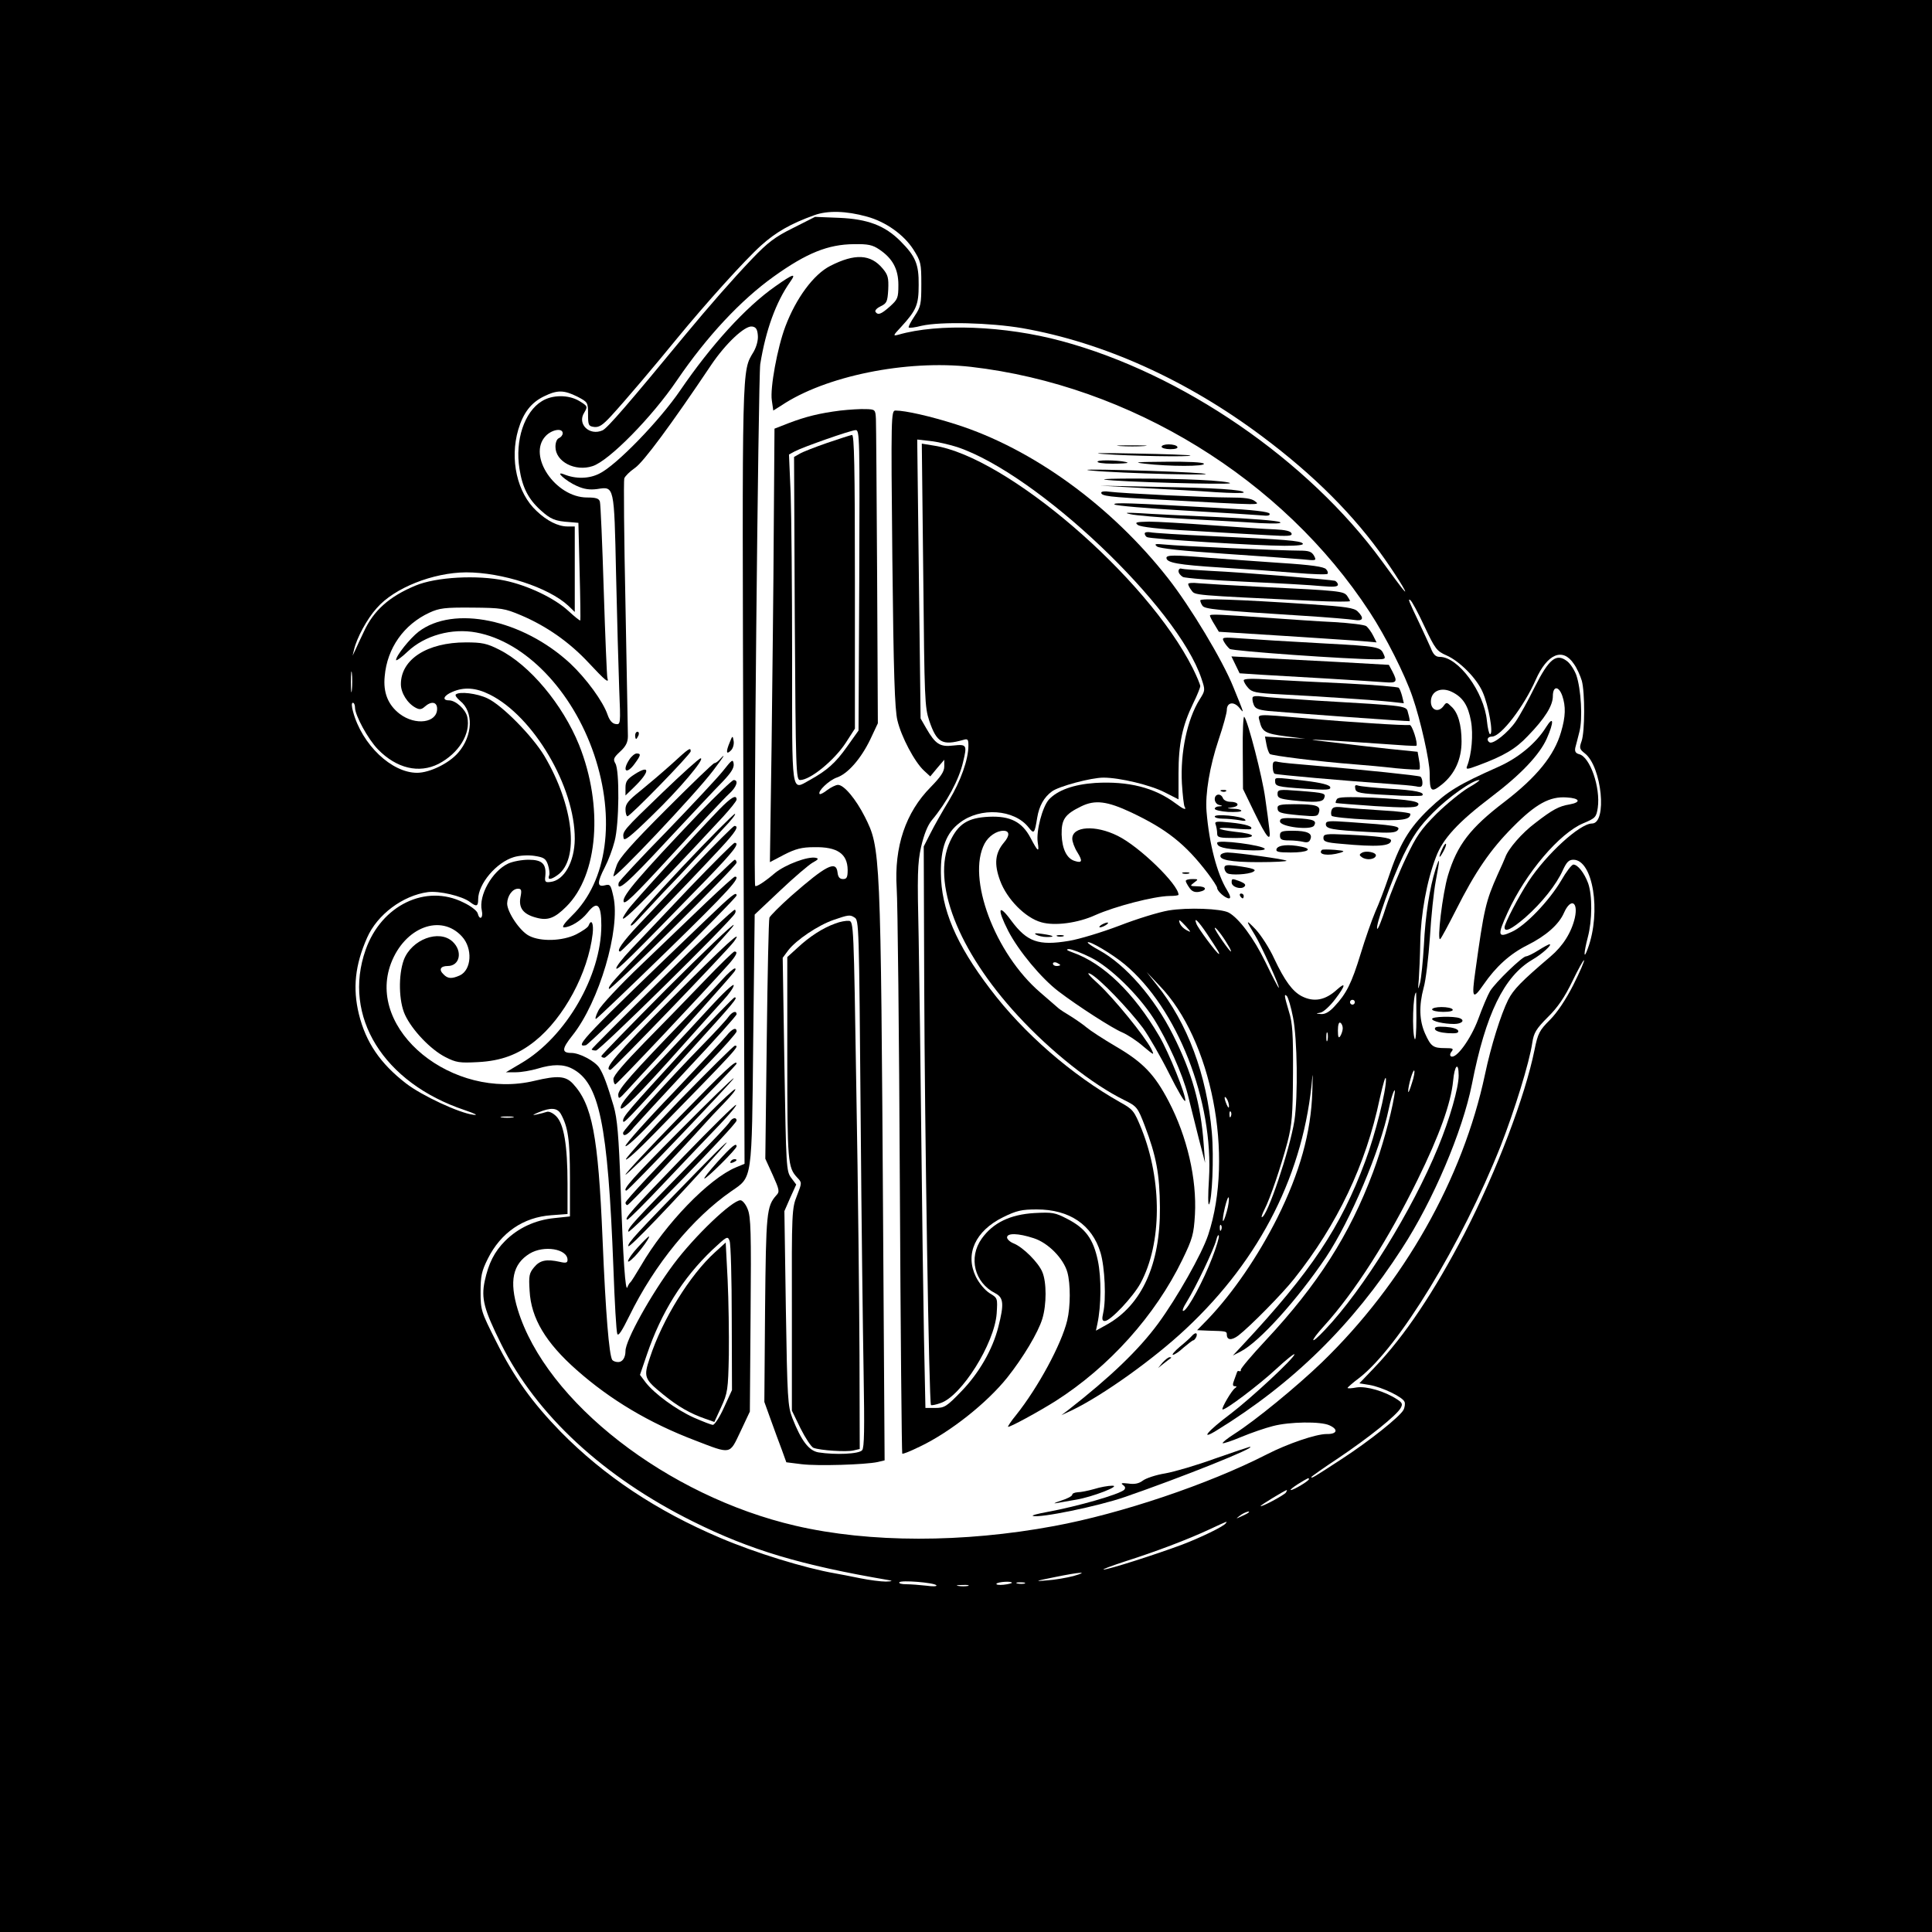 <?xml version="1.0" standalone="no"?>
<!DOCTYPE svg PUBLIC "-//W3C//DTD SVG 20010904//EN"
 "http://www.w3.org/TR/2001/REC-SVG-20010904/DTD/svg10.dtd">
<svg version="1.0" xmlns="http://www.w3.org/2000/svg"
 width="800pt" height="800pt" viewBox="0 0 800 800"
 preserveAspectRatio="xMidYMid meet">
<g transform="translate(0,800) scale(0.1,-0.1)"
fill="#000000" stroke="none">
<path d="M0 4000 l0 -4000 4000 0 4000 0 0 4000 0 4000 -4000 0 -4000 0 0
-4000z m3590 3103 c77 -21 152 -74 192 -136 31 -49 33 -57 33 -143 0 -83 -2
-94 -28 -133 -16 -24 -27 -45 -24 -47 2 -3 26 0 53 7 80 18 284 13 418 -10
336 -59 681 -215 991 -447 217 -162 383 -329 509 -509 61 -87 109 -168 71
-120 -9 11 -46 61 -83 112 -306 419 -828 777 -1327 911 -233 63 -510 74 -675
26 -23 -6 -23 -4 11 32 64 70 73 92 73 174 1 86 -13 119 -76 182 -64 64 -135
91 -253 96 l-100 4 -91 -46 c-75 -37 -105 -60 -170 -128 -83 -87 -179 -197
-276 -314 -234 -284 -323 -387 -343 -396 -54 -24 -106 26 -76 73 15 26 15 27
-21 49 -44 26 -111 26 -154 -1 -73 -44 -112 -163 -93 -280 12 -78 37 -126 88
-172 41 -37 59 -45 121 -49 l35 -3 5 -200 c3 -110 4 -202 3 -204 -2 -2 -23 15
-48 38 -58 54 -169 107 -265 127 -114 24 -284 15 -370 -21 -108 -45 -173 -103
-213 -190 -13 -27 -29 -61 -35 -75 l-12 -25 6 25 c11 48 54 128 94 172 73 84
233 147 370 148 149 0 341 -62 423 -138 l27 -26 0 177 0 177 -30 0 c-39 0 -85
23 -128 64 -81 75 -112 214 -76 337 21 70 53 112 107 138 55 27 82 26 137 -1
44 -23 45 -24 45 -73 0 -46 2 -50 26 -53 20 -2 35 8 70 46 58 63 179 206 272
320 118 144 281 325 349 386 60 54 122 90 220 125 55 20 132 18 218 -6z m51
-136 c55 -37 79 -81 79 -147 0 -54 -3 -60 -35 -89 -37 -33 -50 -37 -60 -22 -3
6 7 16 22 23 25 12 28 19 31 69 2 48 -1 61 -23 87 -50 60 -115 63 -217 11 -69
-35 -142 -134 -186 -251 -33 -87 -64 -256 -56 -306 l6 -42 32 20 c182 123 519
191 786 161 660 -76 1292 -464 1652 -1016 65 -99 146 -259 177 -351 33 -95 71
-265 71 -316 0 -77 6 -82 51 -46 53 43 81 104 81 178 0 69 -15 121 -43 145
-18 18 -20 18 -32 1 -21 -28 -52 -17 -52 19 0 43 42 62 87 40 45 -22 67 -55
79 -121 10 -54 3 -138 -16 -186 -6 -15 -1 -15 47 3 105 39 154 68 204 121 71
73 104 126 104 165 0 43 24 44 39 2 15 -44 14 -86 -5 -150 -28 -97 -100 -186
-234 -289 -143 -109 -196 -179 -234 -304 -23 -76 -47 -279 -32 -264 4 3 33 57
65 120 79 157 142 250 236 344 94 95 152 127 222 122 55 -3 62 -20 12 -29 -43
-7 -70 -21 -142 -77 -55 -41 -112 -107 -124 -142 -3 -8 -17 -40 -31 -70 -50
-112 -57 -142 -93 -402 -16 -112 -11 -120 34 -55 51 74 109 127 181 163 78 39
131 86 152 134 28 63 60 47 45 -21 -14 -60 -49 -116 -101 -160 -121 -103 -153
-136 -175 -179 -30 -60 -71 -190 -96 -309 -92 -433 -337 -865 -675 -1192 -106
-102 -276 -241 -362 -296 -30 -19 -52 -37 -49 -39 2 -2 37 9 77 26 41 17 99
37 131 45 68 18 198 20 234 3 38 -17 32 -37 -12 -36 -44 0 -161 -40 -247 -84
-242 -124 -605 -246 -881 -297 -376 -70 -764 -70 -1070 1 -532 123 -1034 513
-1151 895 -36 118 -21 189 49 232 59 36 157 20 157 -26 0 -12 -7 -14 -32 -8
-55 12 -82 7 -106 -22 -21 -25 -23 -36 -19 -98 6 -114 67 -215 195 -328 139
-123 300 -219 489 -291 153 -59 143 -60 189 36 l39 83 3 401 c3 342 1 406 -12
437 -8 21 -22 37 -30 37 -34 0 -189 -147 -277 -265 -94 -126 -199 -315 -199
-359 0 -27 -12 -46 -30 -46 -11 0 -21 4 -25 9 -13 23 -27 189 -40 501 -18 429
-43 557 -123 643 -30 32 -64 34 -157 12 -341 -83 -700 210 -596 486 57 150
207 207 294 111 45 -49 40 -138 -9 -161 -34 -15 -50 -14 -68 5 -20 19 -12 34
18 34 50 0 63 61 20 101 -56 52 -170 9 -202 -76 -23 -63 -21 -171 5 -227 29
-63 106 -144 167 -175 45 -23 59 -25 135 -21 96 5 166 31 236 87 120 96 220
282 239 444 5 43 -5 65 -17 34 -2 -7 -26 -23 -51 -36 -57 -28 -147 -31 -195
-6 -38 19 -91 98 -91 134 1 32 22 61 45 61 14 0 16 -6 10 -36 -8 -44 12 -70
66 -84 47 -13 76 -2 124 46 132 131 154 416 53 669 -68 168 -205 332 -331 395
-51 26 -72 30 -138 30 -160 0 -269 -70 -269 -173 0 -36 27 -80 62 -98 15 -8
24 -7 37 5 27 24 51 20 51 -9 0 -58 -89 -71 -155 -21 -48 37 -69 88 -62 156
10 116 79 214 185 263 41 19 64 22 177 21 122 -1 134 -3 203 -32 106 -45 201
-112 280 -197 69 -74 85 -87 77 -62 -2 6 -9 170 -15 362 -6 193 -13 358 -16
368 -4 13 -16 17 -53 17 -131 0 -248 173 -172 254 26 28 71 35 71 12 0 -8 -7
-16 -15 -20 -9 -3 -15 -18 -15 -36 0 -62 82 -104 154 -80 68 22 246 203 349
355 124 182 264 332 401 430 137 98 225 133 332 134 58 1 77 -3 105 -22z
m2257 -1560 c45 -95 51 -103 92 -121 54 -24 124 -94 149 -151 25 -56 46 -175
31 -175 -4 0 -10 25 -13 55 -12 121 -119 265 -195 265 -17 0 -27 9 -38 38 -9
20 -30 66 -47 102 -45 94 -48 102 -37 95 6 -4 32 -52 58 -108z m619 -156 c13
-18 27 -50 33 -70 13 -48 13 -210 -1 -250 -10 -28 -9 -33 14 -51 70 -55 93
-290 29 -290 -50 0 -188 -126 -263 -240 -40 -61 -99 -174 -99 -190 0 -22 29
-8 86 41 68 60 129 136 156 197 15 32 24 42 43 42 81 0 116 -215 60 -367 -18
-51 -18 -22 0 47 18 68 19 173 1 223 -16 43 -43 77 -61 77 -7 0 -30 -30 -51
-67 -50 -84 -148 -187 -205 -212 -57 -26 -60 -15 -16 81 75 164 215 328 313
369 50 21 54 25 60 64 12 84 -32 211 -77 222 -15 4 -19 12 -16 27 3 12 11 41
17 66 14 53 7 177 -13 235 -8 21 -25 48 -39 58 -44 33 -74 9 -133 -108 -27
-55 -63 -120 -79 -143 -31 -45 -93 -95 -108 -86 -14 9 -9 24 10 24 37 0 132
124 181 235 48 108 112 135 158 66z m-5060 -108 c-2 -21 -4 -6 -4 32 0 39 2
55 4 38 2 -18 2 -50 0 -70z m571 -19 c181 -90 353 -382 352 -598 -1 -95 -44
-172 -101 -178 -21 -3 -24 1 -21 24 5 51 -13 68 -69 68 -28 0 -66 -7 -85 -16
-66 -31 -123 -132 -109 -194 7 -32 -9 -43 -17 -12 -3 11 -29 31 -59 45 -155
78 -340 -11 -405 -196 -97 -275 73 -551 411 -664 44 -15 57 -22 35 -19 -58 7
-213 79 -279 130 -106 82 -166 169 -195 287 -26 107 -16 203 34 316 42 96 148
175 252 189 46 6 141 -16 174 -41 27 -21 34 -18 34 11 0 64 75 153 148 175 24
7 59 9 85 5 39 -6 47 -11 56 -37 5 -16 8 -36 5 -44 -8 -19 6 -19 34 1 92 64
68 288 -54 494 -49 82 -175 210 -235 238 -43 21 -118 30 -132 16 -3 -4 5 -15
18 -26 57 -45 53 -145 -8 -215 -38 -44 -118 -83 -170 -83 -105 0 -228 116
-265 253 -6 21 -7 37 -1 37 5 0 9 -9 9 -20 0 -32 54 -131 95 -173 77 -79 170
-101 251 -60 84 44 134 125 119 194 -7 32 -48 69 -76 69 -30 0 -22 20 14 35
48 21 97 18 155 -11z m4487 -1202 c-31 -61 -67 -115 -97 -145 -43 -43 -50 -55
-64 -125 -39 -192 -156 -500 -290 -760 -126 -242 -247 -423 -372 -554 l-63
-66 43 -7 c51 -9 137 -50 144 -70 3 -7 1 -23 -5 -34 -16 -28 -139 -127 -256
-203 -118 -77 -125 -81 -125 -74 0 2 51 38 113 79 126 85 241 177 257 207 9
16 6 22 -14 35 -51 34 -128 56 -168 50 -21 -4 -38 -5 -38 -2 0 2 21 21 48 41
164 127 423 552 586 961 57 146 119 345 131 428 6 40 16 57 64 105 41 40 70
83 102 149 24 50 46 89 48 87 3 -2 -17 -48 -44 -102z m-4193 -534 c30 -54 38
-107 38 -264 l0 -161 -66 -7 c-78 -8 -149 -41 -202 -94 -45 -45 -69 -93 -85
-167 -15 -72 -3 -117 68 -260 146 -294 424 -551 794 -735 239 -119 448 -181
811 -243 18 -3 15 -5 -12 -6 -20 0 -68 6 -107 14 -39 8 -85 17 -103 20 -126
22 -331 85 -478 148 -261 111 -478 255 -658 438 -117 120 -193 225 -267 373
-63 125 -65 131 -65 206 0 66 4 86 30 138 54 108 147 172 263 180 l67 5 0 125
c0 160 -15 248 -47 280 -14 14 -30 21 -39 18 -9 -3 -28 -8 -42 -11 -20 -4 -18
-2 8 9 51 21 77 19 92 -6z m-199 -15 c-13 -2 -33 -2 -45 0 -13 2 -3 4 22 4 25
0 35 -2 23 -4z m907 -831 l1 -298 -33 -72 c-18 -40 -39 -72 -46 -72 -7 0 -42
14 -79 30 -75 34 -163 99 -199 145 l-24 32 29 85 c59 173 147 315 271 433 60
56 63 58 71 37 5 -12 9 -156 9 -320z m2390 -667 c0 -7 -63 -45 -75 -45 -5 0 8
11 30 25 44 27 45 27 45 20z m-95 -55 c-7 -11 -105 -63 -105 -56 0 4 101 65
108 66 2 0 0 -5 -3 -10z m-156 -84 c-2 -2 -15 -9 -29 -15 -24 -11 -24 -11 -6
3 16 13 49 24 35 12z m-93 -43 c-7 -13 -105 -60 -181 -89 -110 -41 -307 -104
-325 -103 -8 0 32 15 90 34 123 39 258 90 350 133 75 35 73 34 66 25z m-631
-219 c-27 -7 -77 -16 -110 -18 -53 -5 -50 -3 30 13 107 22 150 25 80 5z m-568
-38 c5 -5 -13 -6 -41 -2 -27 3 -64 6 -83 6 -19 0 -32 3 -29 8 6 10 142 -1 153
-12z m313 10 c0 -2 -15 -6 -34 -8 -19 -2 -32 0 -30 4 5 8 64 12 64 4z m53 -3
c-7 -2 -21 -2 -30 0 -10 3 -4 5 12 5 17 0 24 -2 18 -5z m-235 -10 c-10 -2 -28
-2 -40 0 -13 2 -5 4 17 4 22 1 32 -1 23 -4z"/>
<path d="M3210 6814 c-123 -86 -266 -244 -393 -430 -85 -125 -265 -311 -335
-345 -43 -22 -98 -23 -147 -3 -41 16 8 -28 53 -48 31 -14 54 -17 85 -13 71 11
70 17 78 -353 4 -180 10 -394 13 -475 6 -146 6 -148 -15 -145 -14 2 -25 15
-33 38 -19 56 -89 151 -155 213 -198 183 -483 242 -628 131 -35 -27 -93 -99
-93 -117 0 -5 22 10 48 35 71 67 183 98 284 79 202 -37 398 -240 488 -505 90
-267 55 -525 -92 -668 -31 -30 -43 -48 -33 -48 27 0 72 28 98 61 40 51 57 35
57 -53 0 -208 -147 -462 -331 -570 l-64 -38 41 0 c23 0 63 7 90 15 62 19 107
19 143 0 113 -58 148 -228 171 -826 5 -140 12 -263 16 -272 4 -12 19 11 50 74
104 213 261 405 423 517 87 60 84 38 90 631 l6 514 105 99 c58 55 119 107 135
116 24 13 26 17 13 20 -33 7 -126 -28 -169 -63 -42 -36 -79 -60 -82 -53 -8 15
13 2107 21 2160 23 142 65 257 124 341 27 38 13 34 -62 -19z m-72 -202 c2 -20
-5 -46 -17 -68 -50 -84 -48 -26 -43 -1751 l5 -1612 -36 -15 c-111 -46 -293
-234 -393 -407 -21 -35 -40 -66 -44 -69 -4 -3 -9 -12 -12 -20 -8 -24 -18 113
-28 410 -8 219 -14 288 -29 340 -27 91 -42 131 -59 158 -18 28 -82 62 -116 62
-41 0 -40 17 4 72 111 139 200 441 170 575 -11 49 -13 53 -36 47 -32 -8 -32
12 1 76 14 27 32 75 40 107 19 71 21 294 3 322 -10 17 -7 24 20 49 24 22 32
39 32 64 0 18 -5 262 -10 542 -6 280 -8 516 -5 525 3 9 23 29 45 44 35 25 146
174 315 426 60 89 139 163 169 159 16 -2 22 -11 24 -36z"/>
<path d="M2630 4955 c0 -8 2 -15 4 -15 2 0 6 7 10 15 3 8 1 15 -4 15 -6 0 -10
-7 -10 -15z"/>
<path d="M3022 4927 c-17 -40 -15 -54 4 -35 9 8 14 26 12 39 -4 24 -5 24 -16
-4z"/>
<path d="M2780 4835 c-39 -35 -98 -85 -130 -111 -48 -38 -60 -53 -60 -75 0
-16 4 -29 8 -29 12 0 262 257 262 269 0 18 -7 13 -80 -54z"/>
<path d="M2606 4855 c-32 -49 -11 -64 23 -16 25 34 26 41 7 41 -7 0 -21 -11
-30 -25z"/>
<path d="M2980 4855 c-7 -8 -17 -15 -22 -15 -5 0 -94 -86 -199 -191 -143 -143
-194 -201 -205 -231 -8 -22 -14 -43 -14 -46 0 -19 342 343 412 436 26 34 46
62 44 62 -2 0 -9 -7 -16 -15z"/>
<path d="M2743 4718 c-163 -157 -166 -160 -161 -188 2 -15 27 4 118 93 114
110 221 237 201 237 -6 0 -77 -64 -158 -142z"/>
<path d="M2994 4808 c-23 -29 -129 -142 -235 -252 -107 -109 -195 -204 -197
-211 -10 -43 36 -3 199 173 101 108 205 219 232 246 34 36 47 56 45 73 -3 21
-7 18 -44 -29z"/>
<path d="M2628 4794 c-31 -20 -38 -30 -38 -56 l0 -32 36 35 c66 64 67 95 2 53z"/>
<path d="M2894 4632 c-246 -258 -316 -340 -312 -364 2 -18 39 17 204 197 111
121 215 232 233 248 31 28 41 57 19 57 -7 -1 -72 -63 -144 -138z"/>
<path d="M2978 4648 c-115 -120 -355 -383 -377 -414 -79 -111 58 23 392 383
31 34 57 66 57 72 0 23 -23 9 -72 -41z"/>
<path d="M2824 4409 c-115 -122 -210 -229 -212 -238 -2 -9 10 -1 28 19 18 19
66 71 108 116 43 44 102 107 132 140 31 32 82 87 114 122 33 34 55 62 49 62
-5 0 -104 -99 -219 -221z"/>
<path d="M2874 4413 c-87 -93 -191 -202 -230 -243 -66 -70 -94 -110 -76 -110
7 0 247 247 415 427 63 68 79 93 58 93 -4 0 -80 -75 -167 -167z"/>
<path d="M2854 4323 c-98 -104 -207 -218 -242 -255 -35 -37 -62 -72 -60 -78 3
-10 50 36 376 371 111 115 137 149 114 149 -5 0 -89 -84 -188 -187z"/>
<path d="M2792 4198 c-230 -232 -279 -284 -270 -293 7 -7 529 509 528 523 0 6
-3 12 -8 12 -4 0 -116 -109 -250 -242z"/>
<path d="M2923 4262 c-61 -59 -182 -174 -268 -257 -86 -82 -166 -167 -177
-189 -11 -21 -15 -37 -10 -35 5 2 138 129 296 283 251 245 308 307 279 306 -5
-1 -58 -49 -120 -108z"/>
<path d="M2924 4192 c-507 -486 -550 -531 -498 -520 16 3 624 608 624 620 0
18 -20 2 -126 -100z"/>
<path d="M2743 3949 c-161 -159 -293 -291 -293 -294 0 -3 8 -5 18 -5 15 0 552
529 575 567 4 7 4 14 0 16 -5 3 -140 -125 -300 -284z"/>
<path d="M2762 3907 c-149 -150 -272 -276 -272 -280 0 -4 6 -7 13 -7 18 0 540
537 535 550 -2 6 -126 -113 -276 -263z"/>
<path d="M2777 3861 c-225 -226 -281 -291 -249 -291 8 0 486 496 511 531 44
61 -35 -11 -262 -240z"/>
<path d="M2916 3938 c-65 -68 -176 -182 -247 -254 -85 -87 -129 -138 -129
-152 0 -12 4 -22 8 -22 7 0 364 379 470 498 32 37 39 52 23 52 -4 0 -61 -55
-125 -122z"/>
<path d="M2990 3943 c-24 -27 -91 -97 -150 -158 -224 -231 -280 -295 -280
-318 1 -20 4 -18 37 18 20 22 84 92 143 155 92 100 254 280 298 333 8 9 10 17
5 17 -6 0 -30 -21 -53 -47z"/>
<path d="M2940 3829 c-52 -57 -136 -147 -185 -199 -152 -160 -185 -198 -185
-217 0 -21 73 52 255 256 66 74 142 159 168 187 27 29 47 58 45 65 -2 6 -46
-35 -98 -92z"/>
<path d="M2832 3653 c-233 -254 -252 -276 -252 -294 1 -15 9 -6 275 287 188
207 202 224 187 224 -5 0 -99 -98 -210 -217z"/>
<path d="M3016 3789 c-8 -12 -57 -65 -109 -118 -132 -135 -327 -350 -327 -362
0 -18 19 -9 45 24 15 17 117 128 226 245 110 117 199 217 199 222 0 17 -18 11
-34 -11z"/>
<path d="M3008 3711 c-13 -16 -112 -121 -220 -235 -109 -113 -198 -213 -198
-221 0 -9 51 37 112 102 62 65 166 173 230 239 65 67 118 127 118 133 0 19
-18 12 -42 -18z"/>
<path d="M2814 3444 c-120 -125 -220 -235 -222 -244 -2 -10 52 39 120 109 347
355 352 361 331 361 -5 0 -108 -102 -229 -226z"/>
<path d="M2811 3373 c-122 -125 -221 -231 -221 -237 1 -10 460 450 460 460 0
18 -47 -26 -239 -223z"/>
<path d="M2812 3316 c-189 -190 -239 -246 -218 -246 8 0 448 461 444 465 -2 3
-104 -96 -226 -219z"/>
<path d="M2939 3393 c-215 -221 -349 -364 -349 -373 0 -6 4 -10 8 -10 6 0 216
221 323 340 12 14 47 51 78 83 30 31 51 57 45 57 -5 0 -52 -44 -105 -97z"/>
<path d="M2830 3211 c-213 -220 -249 -261 -232 -261 5 0 76 71 158 158 82 86
182 192 223 234 41 43 72 80 69 83 -3 3 -101 -93 -218 -214z"/>
<path d="M3022 3355 c-4 -9 -75 -84 -158 -168 -237 -242 -267 -274 -262 -287
4 -12 448 443 448 460 0 15 -18 12 -28 -5z"/>
<path d="M2890 3153 c-258 -264 -292 -301 -288 -313 3 -10 186 181 372 388 70
77 32 44 -84 -75z"/>
<path d="M2972 3190 c-35 -39 -60 -70 -55 -70 10 0 133 122 133 133 0 17 -19
2 -78 -63z"/>
<path d="M3025 3190 c-3 -6 1 -7 9 -4 18 7 21 14 7 14 -6 0 -13 -4 -16 -10z"/>
<path d="M2641 2835 c-45 -49 -57 -83 -13 -38 27 28 66 83 59 83 -3 0 -23 -20
-46 -45z"/>
<path d="M3480 6300 c-87 -11 -143 -25 -214 -52 l-59 -23 -3 -415 c-1 -228 -6
-632 -9 -897 l-7 -483 59 31 c47 24 73 31 124 31 96 2 138 -27 139 -94 0 -31
-4 -38 -19 -38 -14 0 -21 8 -23 28 -6 50 -47 29 -192 -98 -46 -41 -87 -82 -90
-90 -3 -8 -8 -236 -11 -506 l-6 -492 31 -68 c27 -60 29 -69 15 -83 -41 -46
-43 -73 -47 -471 l-3 -385 27 -75 c15 -41 35 -97 46 -125 l18 -50 64 -8 c66
-8 262 -2 314 9 l29 7 -6 941 c-10 1593 -11 1594 -76 1724 -37 73 -86 132
-111 132 -9 0 -29 -10 -44 -21 -15 -12 -29 -19 -32 -17 -10 11 39 57 70 68 46
15 101 78 140 159 l31 66 -3 610 c-2 336 -4 628 -5 650 -2 39 -3 40 -42 41
-22 1 -69 -2 -105 -6z m78 -703 l-3 -622 -47 -66 c-48 -68 -83 -99 -155 -139
-78 -43 -73 -74 -73 507 0 285 -3 591 -6 679 l-7 162 24 13 c34 18 230 87 252
88 17 1 17 -31 15 -622z m-20 -1396 c19 -11 19 -21 26 -846 3 -401 9 -869 12
-1038 4 -234 3 -311 -6 -322 -13 -16 -111 -20 -181 -9 -40 7 -71 48 -108 142
-19 49 -21 80 -27 455 l-6 402 24 55 25 55 -21 28 c-20 27 -21 43 -28 470 l-7
441 23 31 c33 43 124 104 188 126 61 21 68 22 86 10z"/>
<path d="M3425 6166 c-49 -17 -101 -37 -114 -45 l-23 -13 3 -669 c4 -634 5
-669 22 -669 42 0 141 81 189 154 l38 59 0 609 c0 480 -3 608 -12 607 -7 -1
-53 -16 -103 -33z"/>
<path d="M3459 4176 c-51 -18 -107 -54 -156 -100 l-43 -39 0 -418 c0 -430 2
-453 41 -495 20 -21 20 -21 -1 -75 -21 -52 -22 -69 -21 -472 l0 -418 36 -74
c20 -40 44 -76 53 -80 28 -11 138 -18 166 -11 l26 6 -1 388 c-1 213 -6 704
-13 1092 -11 693 -11 705 -31 707 -11 1 -36 -3 -56 -11z"/>
<path d="M3695 5688 c5 -477 10 -626 21 -671 16 -68 71 -172 110 -208 l26 -24
29 35 29 34 0 -28 c0 -21 -15 -43 -56 -85 -104 -105 -152 -247 -141 -419 4
-53 10 -601 13 -1217 3 -616 8 -1122 10 -1124 3 -3 36 11 75 30 125 60 276
180 360 285 66 83 128 187 145 243 18 59 18 152 0 194 -16 39 -79 102 -118
118 -16 6 -28 18 -28 25 0 19 46 18 110 -3 60 -19 124 -84 140 -142 13 -48 13
-141 -1 -199 -24 -99 -121 -278 -212 -392 -20 -24 -34 -46 -33 -48 5 -4 126
62 196 106 223 142 414 355 526 586 42 87 47 104 52 187 8 147 -32 322 -109
469 -58 111 -106 161 -217 226 -53 31 -108 67 -122 79 -14 12 -43 32 -65 46
-22 13 -45 28 -52 34 -6 5 -40 35 -75 65 -189 162 -306 476 -231 617 16 30 49
53 78 53 26 0 27 -20 2 -49 -37 -44 -41 -89 -16 -157 28 -77 105 -155 171
-173 56 -16 152 -3 224 30 81 36 242 78 307 79 20 0 37 2 37 5 0 42 -162 200
-252 244 -92 46 -188 40 -188 -12 0 -12 9 -37 21 -56 23 -37 20 -46 -11 -36
-33 10 -52 50 -54 109 -1 63 13 84 81 117 57 28 107 22 207 -25 146 -69 224
-130 317 -252 21 -28 39 -55 39 -61 0 -13 34 -43 49 -43 8 0 6 11 -8 34 -41
66 -74 191 -85 326 -6 72 13 187 50 297 19 56 34 111 34 123 0 32 29 37 52 9
21 -26 21 -27 -25 86 -44 110 -178 333 -270 450 -235 300 -561 537 -879 638
-107 34 -209 57 -250 57 -18 0 -19 -20 -13 -612z m268 461 c332 -111 913 -662
1012 -959 16 -48 16 -49 -8 -87 -51 -82 -80 -219 -73 -347 3 -48 8 -91 11 -96
10 -17 -5 -11 -38 14 -87 65 -195 92 -332 84 -89 -6 -156 -30 -192 -69 -27
-31 -53 -130 -46 -177 7 -44 1 -40 -30 19 -35 66 -84 91 -172 87 -87 -4 -127
-29 -161 -102 -78 -167 32 -452 280 -721 138 -150 310 -286 443 -351 50 -25
54 -29 83 -105 48 -126 62 -201 63 -339 2 -235 -75 -404 -220 -485 l-45 -25 6
28 c16 75 17 190 2 262 -19 90 -51 134 -127 173 -50 26 -61 28 -136 24 -100
-6 -171 -40 -218 -106 -56 -79 -30 -182 56 -226 35 -18 37 -45 13 -139 -24
-95 -81 -193 -154 -268 -60 -62 -69 -68 -107 -68 l-41 0 -6 292 c-3 161 -8
532 -11 823 -3 292 -8 665 -11 830 -6 264 -5 310 10 378 12 52 27 89 44 110
62 74 113 168 130 242 17 70 15 74 -40 68 -56 -7 -75 6 -113 72 l-23 40 -7
577 -7 578 53 -6 c30 -3 80 -15 112 -25z"/>
<path d="M3823 5619 c5 -516 6 -547 25 -604 31 -91 54 -103 140 -79 19 6 22 3
22 -23 0 -58 -32 -147 -80 -227 -27 -44 -62 -106 -77 -136 l-28 -55 2 -575 c2
-592 20 -1731 28 -1738 2 -2 20 1 39 8 87 28 224 247 233 371 4 64 4 64 -29
84 -19 12 -43 40 -57 68 -46 94 -3 190 113 247 55 27 76 32 139 32 135 0 229
-63 264 -179 18 -60 24 -193 11 -250 -6 -26 -4 -33 7 -33 23 0 117 100 148
157 88 164 90 422 4 638 -31 76 -35 81 -89 111 -200 113 -399 285 -538 469
-141 185 -203 331 -204 480 -1 104 22 166 78 208 85 66 226 56 285 -19 23 -29
25 -26 36 41 8 48 28 84 61 108 28 21 162 57 213 57 68 0 196 -31 254 -61 l57
-29 0 108 c0 122 16 197 60 288 17 34 30 67 30 73 0 6 -14 40 -31 74 -190 378
-771 877 -1073 922 l-49 8 6 -544z"/>
<path d="M4638 6153 c29 -2 74 -2 100 0 26 2 2 3 -53 3 -55 0 -76 -1 -47 -3z"/>
<path d="M4810 6150 c0 -5 16 -10 36 -10 21 0 33 4 29 10 -3 6 -19 10 -36 10
-16 0 -29 -4 -29 -10z"/>
<path d="M4570 6120 c99 -8 366 -13 359 -6 -2 2 -105 6 -229 8 -137 3 -188 2
-130 -2z"/>
<path d="M4545 6089 c-4 -5 22 -9 61 -9 37 0 65 2 63 4 -10 9 -119 14 -124 5z"/>
<path d="M4740 6080 c102 -12 252 -12 245 0 -4 6 -66 9 -158 8 -122 -1 -139
-2 -87 -8z"/>
<path d="M4525 6051 c50 -5 189 -11 310 -14 135 -3 189 -2 140 3 -44 4 -183
10 -310 13 -147 4 -197 3 -140 -2z"/>
<path d="M4575 6014 c48 -9 511 -22 518 -15 4 4 -54 11 -129 14 -138 7 -426 7
-389 1z"/>
<path d="M4735 5979 c99 -5 233 -12 298 -17 64 -4 117 -5 117 -1 0 11 -118 19
-360 23 l-235 5 180 -10z"/>
<path d="M4560 5960 c0 -14 29 -18 245 -29 435 -24 412 -23 391 -6 -14 11 -43
15 -105 15 -91 0 -445 17 -498 24 -18 3 -33 1 -33 -4z"/>
<path d="M4615 5911 c6 -5 136 -16 290 -25 154 -9 297 -18 318 -20 26 -3 37
-1 34 7 -2 8 -69 16 -203 23 -381 22 -448 24 -439 15z"/>
<path d="M4680 5871 c19 -5 125 -14 235 -20 110 -6 245 -13 300 -17 66 -3 95
-2 85 4 -8 6 -125 15 -260 21 -135 6 -279 13 -320 16 -57 3 -67 2 -40 -4z"/>
<path d="M4712 5826 c12 -8 86 -17 225 -24 114 -7 255 -15 312 -18 84 -5 103
-4 99 7 -3 10 -26 15 -69 17 -35 1 -153 9 -261 17 -109 8 -226 15 -260 15 -54
-1 -61 -3 -46 -14z"/>
<path d="M4740 5791 c0 -5 4 -12 9 -15 12 -8 462 -36 570 -36 54 0 82 3 75 10
-11 11 -68 16 -374 30 -129 6 -245 13 -257 16 -13 2 -23 0 -23 -5z"/>
<path d="M4791 5737 c12 -8 104 -18 280 -30 145 -10 290 -20 322 -23 58 -6 59
-6 48 15 -10 17 -21 21 -61 21 -74 0 -498 19 -555 25 -42 4 -47 3 -34 -8z"/>
<path d="M4830 5690 c0 -20 48 -29 225 -40 99 -6 238 -16 308 -22 70 -6 131
-8 134 -4 3 3 1 12 -6 19 -8 10 -61 18 -189 26 -97 7 -230 16 -294 21 -148 13
-178 12 -178 0z"/>
<path d="M4880 5635 c0 -8 8 -18 18 -24 9 -5 127 -14 262 -20 135 -6 275 -14
313 -18 48 -4 67 -3 67 6 0 6 -6 13 -12 16 -18 5 -382 35 -513 41 -60 3 -116
7 -122 9 -7 3 -13 -2 -13 -10z"/>
<path d="M4920 5582 c0 -5 6 -17 14 -27 15 -20 -1 -19 504 -43 83 -4 152 -4
152 -1 0 3 -6 13 -12 22 -15 19 -27 21 -358 37 -118 6 -234 13 -257 15 -24 3
-43 1 -43 -3z"/>
<path d="M4970 5514 c0 -5 4 -15 9 -22 9 -14 54 -19 421 -42 96 -6 190 -14
208 -17 36 -6 42 7 14 35 -15 15 -48 20 -198 30 -300 20 -454 25 -454 16z"/>
<path d="M5010 5451 c0 -3 8 -20 19 -37 l18 -30 269 -17 c148 -10 295 -19 327
-22 l57 -5 -14 28 c-8 16 -21 33 -28 39 -7 6 -67 13 -133 17 -66 3 -178 11
-250 16 -224 16 -265 18 -265 11z"/>
<path d="M5068 5343 c6 -11 17 -24 24 -30 11 -9 493 -43 605 -43 41 0 42 1 31
24 -12 27 -26 30 -233 41 -199 11 -261 15 -348 21 -86 6 -89 6 -79 -13z"/>
<path d="M5116 5247 l17 -35 91 -6 c50 -3 174 -10 276 -16 102 -6 206 -13 233
-15 51 -4 55 1 33 44 l-15 28 -213 12 c-117 6 -264 14 -326 17 l-113 6 17 -35z"/>
<path d="M5150 5183 c0 -6 8 -20 18 -31 15 -18 32 -22 132 -27 156 -8 393 -24
459 -31 l54 -6 -7 29 c-4 15 -10 31 -14 35 -4 4 -101 12 -217 18 -115 5 -258
13 -317 16 -72 5 -108 4 -108 -3z"/>
<path d="M5187 5113 c-2 -4 -1 -18 4 -30 6 -17 18 -22 61 -27 75 -7 583 -44
585 -42 1 1 -1 15 -6 32 -9 33 12 30 -381 53 -107 7 -209 14 -226 17 -18 3
-34 2 -37 -3z"/>
<path d="M5146 4886 l1 -153 46 -95 c53 -109 71 -130 63 -71 -2 21 -10 79 -17
128 -11 84 -72 322 -87 337 -4 4 -7 -62 -6 -146z"/>
<path d="M5216 5013 c10 -43 23 -51 109 -62 l80 -10 -84 4 -83 5 6 -32 c3 -18
10 -36 14 -40 7 -7 207 -32 352 -43 41 -3 117 -10 169 -16 52 -5 96 -7 99 -5
2 3 2 20 -2 39 l-6 34 -118 12 c-64 7 -169 19 -232 27 -107 12 -109 13 -30 9
47 -3 150 -9 229 -15 79 -6 144 -10 146 -8 7 10 -18 88 -28 86 -19 -3 -256 12
-432 28 -211 18 -197 19 -189 -13z"/>
<path d="M6402 4989 c-41 -66 -114 -127 -197 -164 -166 -74 -209 -100 -288
-175 -84 -81 -122 -145 -170 -290 -14 -41 -37 -102 -52 -135 -14 -33 -42 -112
-61 -175 -37 -121 -59 -165 -108 -217 -20 -22 -38 -33 -55 -32 -24 2 -24 2 -3
6 12 2 40 28 61 56 42 55 46 74 8 40 -49 -45 -96 -54 -147 -28 -38 20 -70 63
-114 156 -19 42 -54 96 -76 120 -43 45 -43 41 -3 -24 24 -39 105 -217 98 -217
-2 0 -27 48 -55 106 -48 99 -110 182 -152 205 -32 17 -170 22 -249 9 -41 -7
-132 -35 -204 -63 -71 -27 -166 -56 -209 -63 -126 -21 -173 -4 -238 83 -54 74
-61 52 -13 -42 43 -83 137 -196 208 -250 80 -61 223 -153 264 -170 21 -9 60
-34 86 -57 47 -39 48 -40 34 -11 -28 54 -153 207 -217 267 -42 38 -54 53 -34
43 37 -19 157 -144 217 -224 25 -35 74 -120 109 -190 35 -70 64 -120 66 -111
4 21 -68 200 -108 268 -105 179 -231 301 -358 346 -25 9 -30 13 -16 14 12 0
53 -16 91 -35 80 -40 194 -151 259 -251 58 -91 121 -232 143 -319 11 -44 31
-125 45 -180 l26 -100 -6 80 c-12 164 -48 293 -127 450 -77 154 -197 291 -305
350 -28 15 -50 30 -48 33 8 7 101 -48 153 -91 218 -182 369 -566 349 -891 -4
-61 -4 -107 0 -103 13 13 21 195 12 297 -21 239 -100 453 -229 613 l-41 52 53
-56 c216 -223 310 -705 202 -1032 -26 -79 -130 -262 -207 -367 -81 -110 -198
-222 -372 -358 l-29 -22 45 21 c128 62 338 212 471 337 311 291 490 649 523
1042 2 25 2 -2 0 -60 -5 -169 -52 -336 -145 -523 -80 -159 -184 -311 -287
-419 l-45 -46 47 -2 c72 -2 76 -2 76 -16 0 -24 20 -25 48 -4 49 38 183 174
231 235 179 225 297 473 354 745 15 66 25 101 26 81 1 -48 -44 -228 -86 -340
-101 -272 -225 -458 -507 -760 l-41 -44 33 17 c77 40 234 214 352 389 102 153
225 443 261 617 13 63 32 105 22 50 -14 -83 -53 -222 -88 -315 -96 -257 -229
-465 -443 -694 -59 -63 -106 -119 -104 -123 1 -4 -1 -7 -5 -6 -5 2 -9 1 -10
-2 -1 -3 -6 -17 -12 -33 -8 -20 -7 -27 2 -27 9 0 9 -2 1 -8 -13 -8 -57 -83
-52 -88 8 -7 151 101 222 167 42 39 76 66 76 61 0 -15 -181 -183 -264 -246
-95 -71 -131 -114 -58 -69 317 195 563 437 767 753 129 198 251 485 290 681
57 291 133 446 250 515 40 23 85 64 71 64 -3 0 -24 -11 -46 -25 -22 -14 -45
-25 -51 -25 -15 0 -126 -107 -149 -144 -10 -17 -32 -69 -49 -116 -31 -83 -92
-167 -113 -154 -5 3 -4 12 3 20 9 12 5 14 -27 14 -50 0 -59 7 -83 60 -24 54
-26 115 -6 190 9 30 20 125 26 210 5 85 16 189 24 231 18 94 18 108 -1 49 -24
-76 -42 -190 -48 -315 -4 -66 -11 -136 -16 -155 -9 -32 -9 -31 -5 15 2 28 5
96 6 152 2 117 27 256 65 354 28 76 92 145 229 249 124 94 200 175 230 242 30
68 29 98 -3 47z m-322 -251 c-30 -18 -89 -66 -131 -107 -65 -65 -84 -92 -126
-181 -28 -58 -65 -149 -83 -203 -17 -54 -34 -96 -37 -93 -10 9 59 202 108 304
42 85 66 119 123 177 63 64 164 135 191 135 6 0 -15 -15 -45 -32z m-1169 -574
c22 -25 22 -26 3 -16 -12 6 -24 18 -28 27 -8 21 -3 19 25 -11z m87 -31 c47
-71 54 -83 49 -83 -7 0 -87 107 -93 125 -12 31 7 13 44 -42z m86 -45 c10 -15
15 -28 13 -28 -6 0 -67 88 -67 97 0 9 31 -29 54 -69z m-694 -84 c0 -2 -7 -4
-15 -4 -8 0 -15 4 -15 10 0 5 7 7 15 4 8 -4 15 -8 15 -10z m1475 -219 c0 -58
-3 -97 -7 -87 -12 30 -7 192 6 192 0 0 1 -47 1 -105z m-511 3 c18 -89 21 -327
6 -428 -20 -124 -113 -400 -135 -400 -3 0 2 14 11 32 23 44 68 177 95 278 19
74 22 112 23 285 1 164 -2 210 -17 257 -19 64 -21 76 -8 63 5 -6 17 -45 25
-87z m256 62 c0 -5 -4 -10 -10 -10 -5 0 -10 5 -10 10 0 6 5 10 10 10 6 0 10
-4 10 -10z m-50 -108 c0 -9 -5 -24 -10 -32 -7 -11 -10 -5 -10 23 0 23 4 36 10
32 6 -3 10 -14 10 -23z m-63 -49 c-3 -10 -5 -4 -5 12 0 17 2 24 5 18 2 -7 2
-21 0 -30z m543 -147 c0 -50 -37 -180 -85 -296 -107 -261 -310 -590 -469 -757
-62 -66 -65 -51 -3 17 127 140 267 360 387 605 91 185 138 317 147 409 6 66
23 82 23 22z m-194 -32 c-8 -27 -15 -42 -15 -34 -1 22 20 93 25 87 3 -3 -1
-27 -10 -53z m-757 -94 c0 -10 -3 -8 -9 5 -12 27 -12 43 0 25 5 -8 9 -22 9
-30z m8 -42 c-3 -8 -6 -5 -6 6 -1 11 2 17 5 13 3 -3 4 -12 1 -19z m-17 -394
c-17 -61 -23 -49 -8 16 7 29 14 47 16 41 2 -7 -1 -33 -8 -57z m-23 -76 c-3 -8
-6 -5 -6 6 -1 11 2 17 5 13 3 -3 4 -12 1 -19z m-37 -115 c-37 -97 -101 -215
-119 -221 -8 -3 -2 14 14 39 37 60 112 217 121 254 4 16 9 25 11 18 2 -6 -10
-46 -27 -90z"/>
<path d="M5270 4826 c0 -14 3 -27 8 -30 7 -4 287 -29 477 -42 44 -3 92 -7 108
-10 22 -5 27 -2 27 15 0 11 -4 22 -8 25 -9 5 -230 28 -452 47 -63 5 -125 11
-137 14 -19 5 -23 1 -23 -19z"/>
<path d="M5280 4766 c0 -22 7 -24 124 -32 90 -6 108 -5 104 7 -3 9 -37 18
-104 26 -128 15 -124 15 -124 -1z"/>
<path d="M5612 4734 c3 -17 17 -20 137 -26 74 -5 137 -5 140 -2 13 13 -28 22
-135 28 -63 4 -122 10 -130 13 -12 4 -15 1 -12 -13z"/>
<path d="M5058 4723 c7 -3 16 -2 19 1 4 3 -2 6 -13 5 -11 0 -14 -3 -6 -6z"/>
<path d="M5290 4712 c0 -16 9 -20 61 -26 95 -10 126 -8 132 9 8 20 3 22 -100
30 -88 7 -93 6 -93 -13z"/>
<path d="M5030 4691 c0 -11 8 -22 18 -24 16 -4 16 -5 0 -6 -10 0 -18 -5 -18
-10 0 -5 25 -11 55 -13 30 -1 55 0 55 5 0 4 -15 8 -32 8 -31 2 -31 2 -5 6 33
5 26 23 -9 23 -14 0 -27 7 -30 15 -9 22 -34 18 -34 -4z"/>
<path d="M5536 4691 c-5 -7 -6 -14 -5 -16 2 -1 76 -7 164 -13 115 -7 164 -7
174 1 21 18 -27 26 -185 34 -106 4 -143 3 -148 -6z"/>
<path d="M5290 4656 c0 -21 8 -24 92 -32 70 -6 75 -5 80 14 7 26 -13 32 -104
32 -53 0 -68 -3 -68 -14z"/>
<path d="M5514 4646 c-3 -8 -3 -19 0 -24 3 -5 71 -12 152 -16 141 -6 174 -1
174 24 0 4 -51 11 -112 14 -62 4 -134 9 -160 12 -38 5 -49 3 -54 -10z"/>
<path d="M5030 4619 c0 -5 15 -9 34 -9 18 0 49 -3 67 -6 23 -5 31 -3 24 3 -13
14 -125 24 -125 12z"/>
<path d="M5300 4599 c0 -23 128 -38 141 -18 13 21 -1 27 -74 31 -57 2 -67 0
-67 -13z"/>
<path d="M5034 4585 c3 -9 6 -25 6 -36 0 -17 8 -19 77 -19 92 0 89 17 -5 26
-34 4 -62 10 -62 13 0 4 28 4 63 0 34 -3 64 -4 66 -2 13 10 -21 21 -83 27 -61
6 -68 5 -62 -9z"/>
<path d="M5490 4587 c0 -19 25 -24 176 -32 89 -5 113 -4 122 8 13 16 -12 20
-202 33 -84 6 -96 5 -96 -9z"/>
<path d="M5300 4540 c0 -16 7 -20 38 -20 20 0 47 -3 59 -6 16 -4 25 -1 29 11
10 24 -12 35 -73 35 -46 0 -53 -3 -53 -20z"/>
<path d="M5480 4530 c0 -15 12 -19 73 -24 149 -14 207 -10 207 14 0 11 -53 18
-182 24 -89 4 -98 3 -98 -14z"/>
<path d="M5040 4510 c0 -18 27 -25 113 -30 55 -3 86 -1 84 5 -5 15 -197 40
-197 25z"/>
<path d="M5972 4485 c-17 -37 -14 -45 4 -12 9 16 14 31 11 33 -2 2 -9 -7 -15
-21z"/>
<path d="M5286 4485 c-4 -12 6 -15 59 -15 69 0 94 14 44 24 -54 11 -96 7 -103
-9z"/>
<path d="M5474 4481 c-20 -20 25 -27 76 -12 21 7 17 8 -23 12 -27 2 -50 2 -53
0z"/>
<path d="M5638 4468 c-10 -6 -10 -10 2 -18 19 -13 52 -9 57 6 5 14 -41 24 -59
12z"/>
<path d="M5055 4461 c-12 -21 39 -31 156 -31 67 0 120 3 116 6 -6 6 -201 33
-244 34 -12 0 -24 -4 -28 -9z"/>
<path d="M5070 4406 c0 -8 5 -18 12 -22 15 -9 87 -5 107 6 17 9 1 15 -71 25
-39 5 -48 3 -48 -9z"/>
<path d="M4898 4383 c6 -2 18 -2 25 0 6 3 1 5 -13 5 -14 0 -19 -2 -12 -5z"/>
<path d="M4910 4352 c0 -4 7 -17 15 -28 10 -15 22 -20 40 -17 36 7 31 23 -7
23 -31 1 -32 1 -14 15 19 14 19 15 -7 15 -15 0 -27 -3 -27 -8z"/>
<path d="M5100 4346 c0 -19 39 -31 53 -17 7 7 2 13 -17 21 -35 13 -36 13 -36
-4z"/>
<path d="M5135 4290 c3 -5 8 -10 11 -10 2 0 4 5 4 10 0 6 -5 10 -11 10 -5 0
-7 -4 -4 -10z"/>
<path d="M4560 4170 c-8 -5 -10 -10 -5 -10 6 0 17 5 25 10 8 5 11 10 5 10 -5
0 -17 -5 -25 -10z"/>
<path d="M4290 4130 c8 -5 28 -10 44 -10 39 0 30 6 -19 13 -27 4 -35 3 -25 -3z"/>
<path d="M4378 4123 c6 -2 18 -2 25 0 6 3 1 5 -13 5 -14 0 -19 -2 -12 -5z"/>
<path d="M5930 3820 c0 -5 21 -10 46 -10 27 0 43 4 39 10 -3 6 -24 10 -46 10
-21 0 -39 -4 -39 -10z"/>
<path d="M5930 3781 c0 -10 48 -21 91 -21 32 0 47 15 23 24 -24 9 -114 7 -114
-3z"/>
<path d="M5942 3738 c3 -8 24 -14 52 -16 36 -2 47 0 44 10 -3 8 -24 14 -52 16
-36 2 -47 0 -44 -10z"/>
<path d="M4934 2467 c-6 -7 -28 -27 -49 -44 -21 -18 -34 -33 -28 -33 6 0 26
13 44 30 19 16 37 30 40 30 4 0 9 7 13 15 6 18 -5 19 -20 2z"/>
<path d="M4814 2358 l-19 -23 25 20 c14 11 27 21 29 22 2 2 0 3 -6 3 -5 0 -18
-10 -29 -22z"/>
<path d="M5030 1960 c-74 -27 -166 -54 -205 -61 -38 -6 -80 -20 -93 -30 -16
-12 -34 -16 -60 -12 -27 3 -33 2 -22 -6 10 -7 11 -13 5 -20 -21 -19 -190 -68
-320 -92 -38 -7 -65 -14 -58 -16 28 -10 270 40 380 78 232 80 553 208 518 208
-5 -1 -71 -23 -145 -49z"/>
<path d="M4530 1834 c-25 -7 -55 -13 -67 -13 -13 -1 -23 -5 -23 -10 0 -6 -21
-17 -47 -25 -27 -9 -34 -13 -18 -10 17 3 53 9 80 14 68 11 191 59 150 58 -16
0 -50 -6 -75 -14z"/>
<path d="M2961 2815 c-104 -94 -218 -278 -270 -437 -27 -80 -24 -88 56 -153
59 -48 110 -78 174 -100 l37 -13 28 61 c27 59 29 71 32 217 1 85 -1 225 -5
310 l-8 155 -44 -40z"/>
</g>
</svg>
